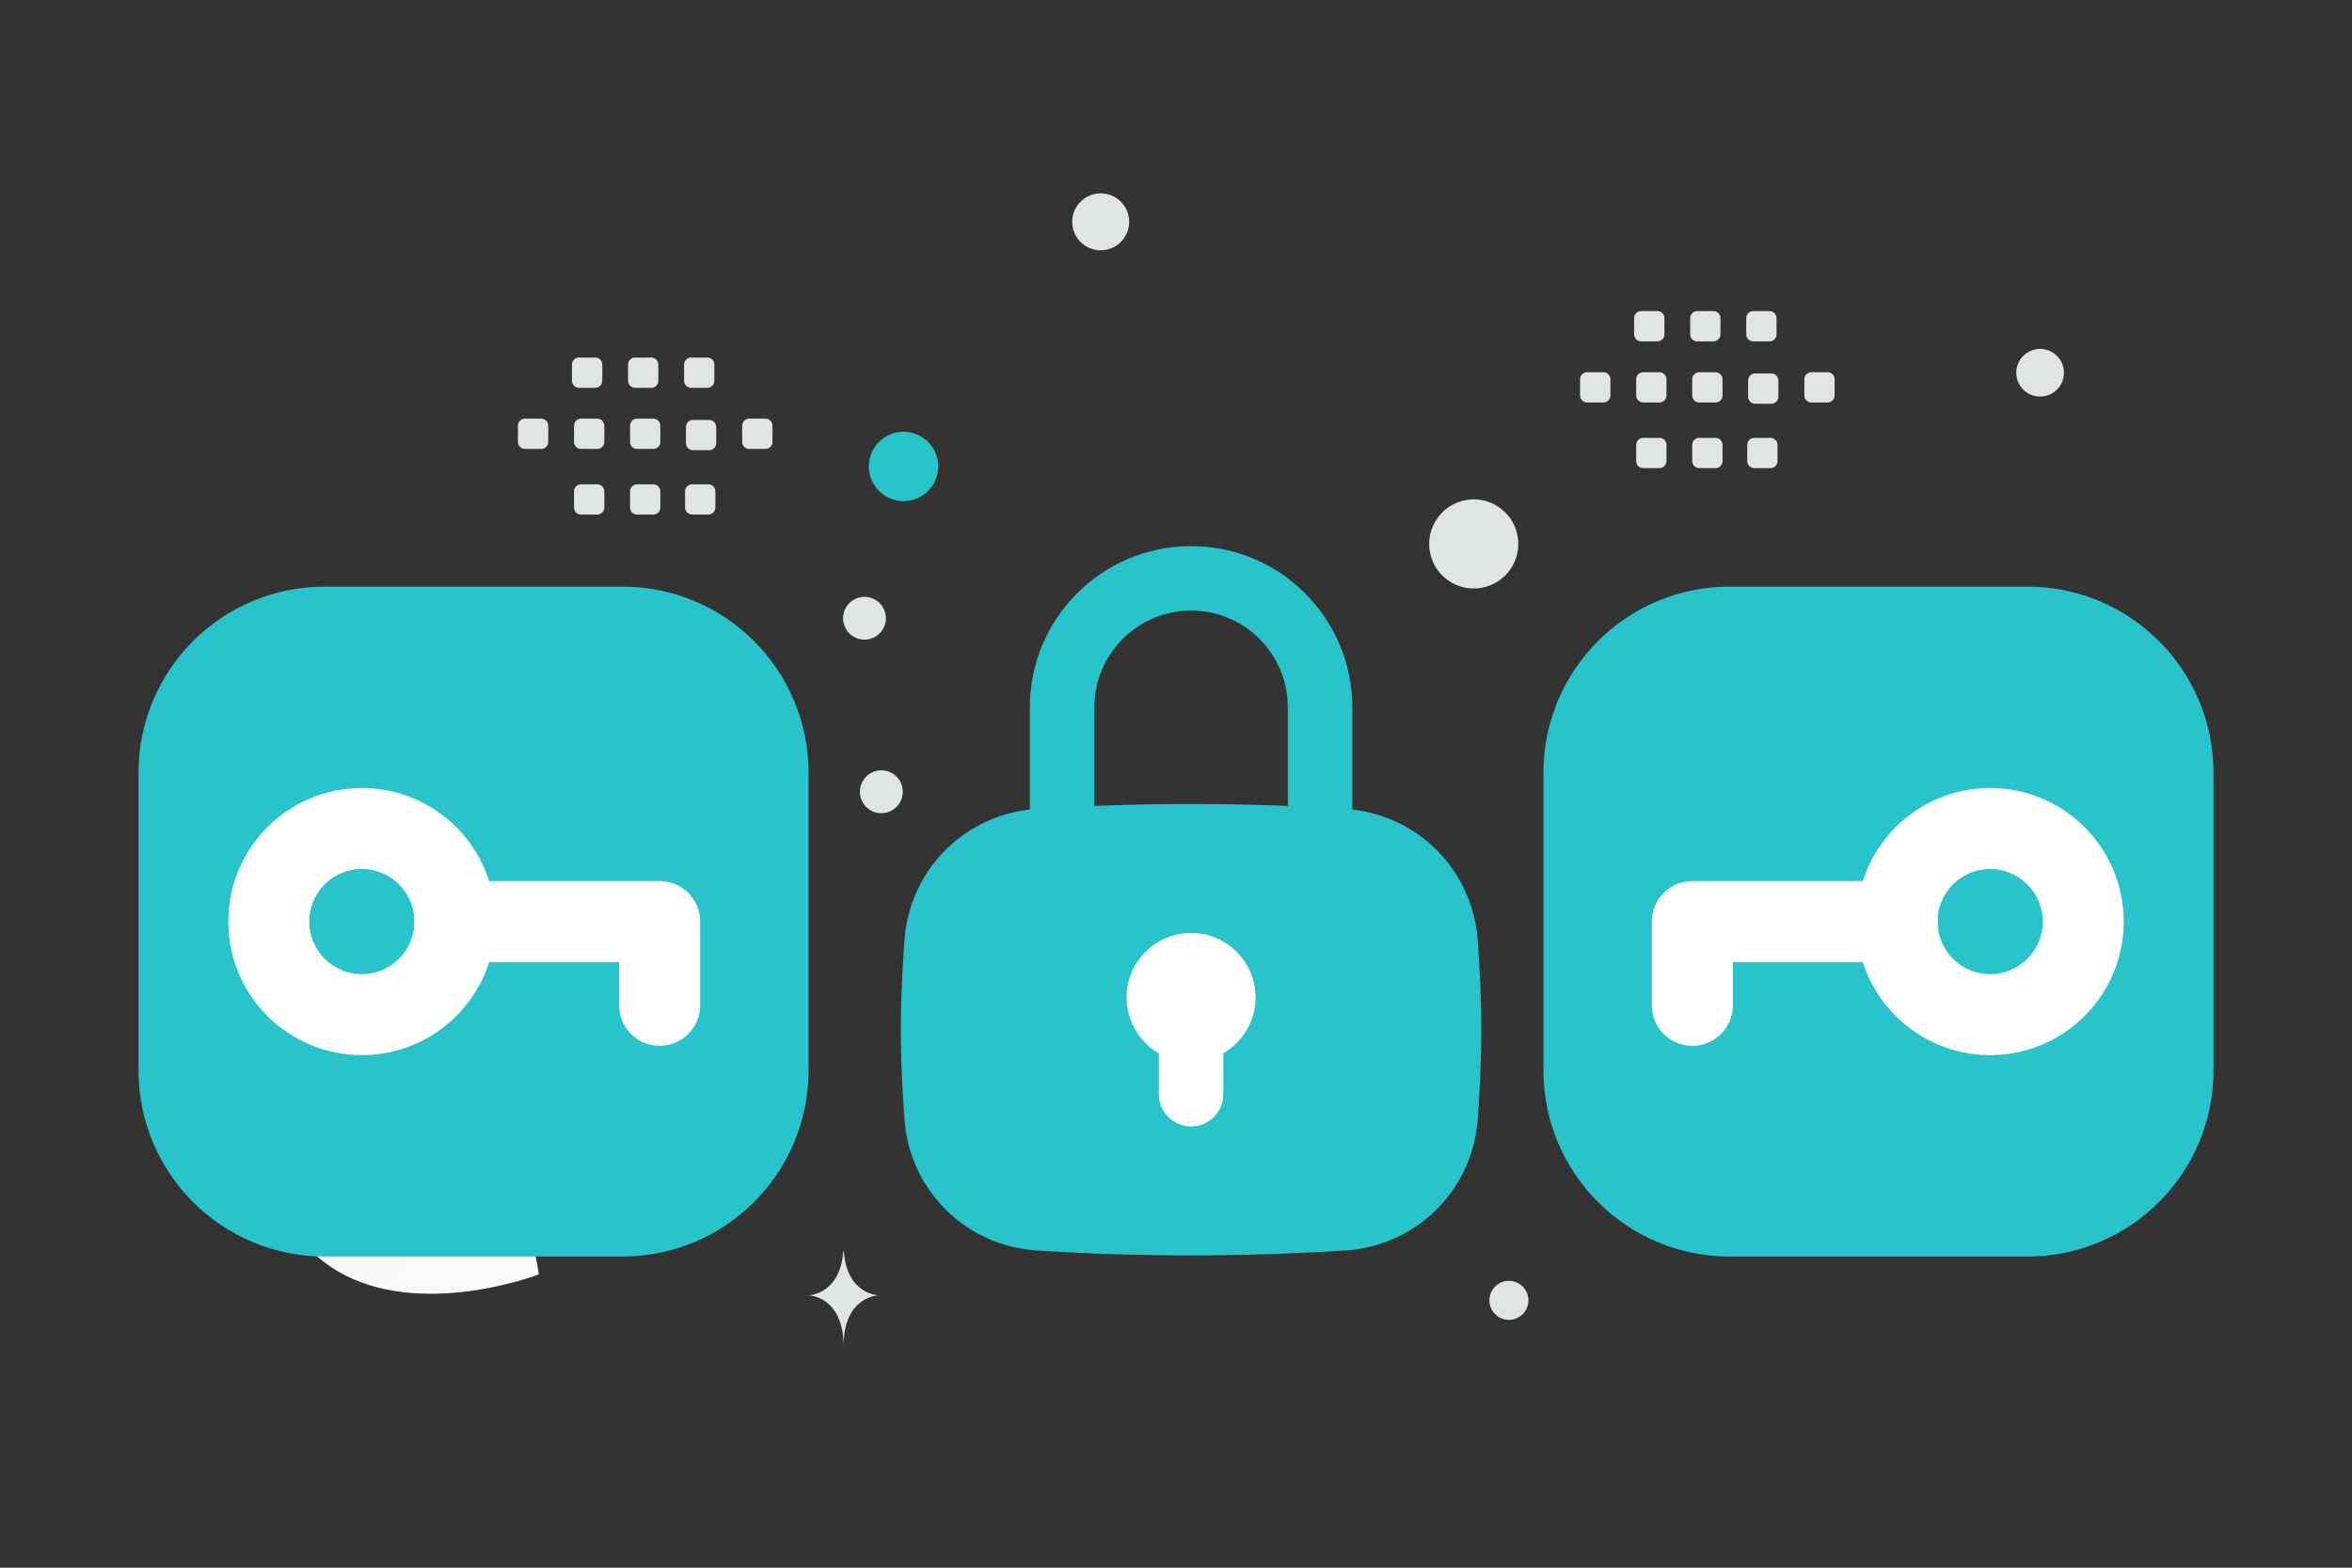<svg width="900" height="600" viewBox="0 0 900 600" fill="none" xmlns="http://www.w3.org/2000/svg"><rect x="0" y="0" width="900" height="600" fill="#333333" stroke="none"/><path fill="transparent" d="M0 0h900v600H0z"/><path d="M687.978 350.595c-24.306 12.057-56.566-3.446-56.566-3.446s7.17-35.045 31.489-47.085c24.306-12.057 56.553 3.429 56.553 3.429s-7.17 35.045-31.476 47.102z" fill="url(#a)"/><path d="M128.858 486.311c31.759 19.034 77.322 1.438 77.322 1.438s-5.957-48.448-37.735-67.461c-31.758-19.034-77.302-1.46-77.302-1.46s5.957 48.449 37.715 67.483z" fill="url(#b)"/><circle cx="345.738" cy="178.521" r="13.271" transform="rotate(180 345.738 178.521)" fill="#29c3cb"/><circle cx="268.385" cy="265.082" r="14.931" transform="rotate(180 268.385 265.082)" fill="#29c3cb"/><circle r="5.806" transform="matrix(-1 0 0 1 654.428 242.024)" fill="#29c3cb"/><circle r="7.465" transform="matrix(-1 0 0 1 577.392 497.684)" fill="#E1E4E5"/><circle r="10.783" transform="matrix(-1 0 0 1 166.134 423.593)" fill="#E1E4E5"/><circle r="8.207" transform="matrix(-1 0 0 1 337.246 303.027)" fill="#E1E4E5"/><circle r="9.124" transform="matrix(-1 0 0 1 780.653 142.663)" fill="#E1E4E5"/><circle r="8.193" transform="scale(1 -1) rotate(-75 11.216 -333.866)" fill="#E1E4E5"/><circle r="10.9" transform="matrix(-1 0 0 1 421.18 84.9)" fill="#E1E4E5"/><ellipse rx="8.385" ry="6.708" transform="matrix(-1 0 0 1 746.5 357.841)" fill="#E1E4E5"/><circle r="17.052" transform="scale(1 -1) rotate(-75 146.31 -471.556)" fill="#E1E4E5"/><path d="M810.084 311.516h.22c1.299 18.403 14.985 18.686 14.985 18.686s-15.092.295-15.092 21.56c0-21.265-15.092-21.56-15.092-21.56s13.68-.283 14.979-18.686zm-487.397 167.33h.195c1.152 16.656 13.297 16.913 13.297 16.913s-13.392.266-13.392 19.512c0-19.246-13.392-19.512-13.392-19.512s12.14-.257 13.292-16.913z" fill="#E1E4E5"/><path fill-rule="evenodd" clip-rule="evenodd" d="M238.175 224.518H124.221C84.887 224.518 53 256.405 53 295.739v113.954c0 39.334 31.887 71.221 71.221 71.221h113.954c39.334 0 71.221-31.887 71.221-71.221V295.739c0-39.334-31.887-71.221-71.221-71.221z" fill="#29c3cb"/><circle cx="138.465" cy="352.712" r="35.611" stroke="#fff" stroke-width="31" stroke-linecap="round" stroke-linejoin="round"/><path d="M174.074 352.712h78.343v32.049" stroke="#fff" stroke-width="31" stroke-linecap="round" stroke-linejoin="round"/><path fill-rule="evenodd" clip-rule="evenodd" d="M661.825 224.518h113.954c39.334 0 71.221 31.887 71.221 71.221v113.954c0 39.334-31.887 71.221-71.221 71.221H661.825c-39.334 0-71.221-31.887-71.221-71.221V295.739c0-39.334 31.887-71.221 71.221-71.221z" fill="#29c3cb"/><circle r="35.611" transform="matrix(-1 0 0 1 761.535 352.712)" stroke="#fff" stroke-width="31" stroke-linecap="round" stroke-linejoin="round"/><path d="M725.926 352.712h-78.343v32.049" stroke="#fff" stroke-width="31" stroke-linecap="round" stroke-linejoin="round"/><path fill="#29c3cb" d="M367.995 328.782h174.67v132.111h-174.67z"/><path fill-rule="evenodd" clip-rule="evenodd" d="M455.773 332.402c-21.872 0-41.356.797-57.274 1.809-15.099.96-26.709 12.48-27.793 27.472-.771 10.665-1.307 21.903-1.307 32.415 0 10.513.536 21.75 1.307 32.416 1.084 14.992 12.694 26.512 27.793 27.472a907.346 907.346 0 0 0 57.274 1.808c21.872 0 41.355-.796 57.274-1.808 15.099-.96 26.709-12.48 27.792-27.473.771-10.665 1.308-21.902 1.308-32.415 0-10.512-.537-21.75-1.308-32.415-1.083-14.992-12.693-26.512-27.792-27.472a907.294 907.294 0 0 0-57.274-1.809zm-58.839-22.82c-27.366 1.74-48.865 22.973-50.842 50.322-.798 11.039-1.372 22.903-1.372 34.194 0 11.291.574 23.156 1.372 34.195 1.977 27.349 23.476 48.582 50.842 50.321a931.453 931.453 0 0 0 58.839 1.859c22.464 0 42.474-.818 58.839-1.859 27.365-1.739 48.865-22.972 50.842-50.321.797-11.039 1.371-22.904 1.371-34.195s-.574-23.155-1.371-34.194c-1.977-27.349-23.477-48.582-50.842-50.322a932.285 932.285 0 0 0-117.678 0z" fill="#29c3cb"/><path fill-rule="evenodd" clip-rule="evenodd" d="M468.112 403.136c7.376-4.267 12.339-12.243 12.339-21.377 0-13.63-11.049-24.678-24.678-24.678-13.63 0-24.679 11.048-24.679 24.678 0 9.134 4.963 17.11 12.339 21.377v15.64c0 6.815 5.525 12.34 12.34 12.34 6.814 0 12.339-5.525 12.339-12.34v-15.64z" fill="#fff"/><path fill-rule="evenodd" clip-rule="evenodd" d="M394.077 270.706c0-34.074 27.622-61.696 61.696-61.696 34.073 0 61.695 27.622 61.695 61.696v49.357c0 6.815-5.524 12.339-12.339 12.339-6.814 0-12.339-5.524-12.339-12.339v-49.357c0-20.444-16.573-37.017-37.017-37.017-20.445 0-37.018 16.573-37.018 37.017v49.357c0 6.815-5.524 12.339-12.339 12.339s-12.339-5.524-12.339-12.339v-49.357z" fill="#29c3cb"/><path fill-rule="evenodd" clip-rule="evenodd" d="M292.886 171.82H286.7a2.703 2.703 0 0 1-2.7-2.7v-6.185c0-1.496 1.217-2.7 2.7-2.7h6.186a2.71 2.71 0 0 1 2.699 2.7v6.185c.013 1.483-1.204 2.7-2.699 2.7zm-21.522.486h-6.185a2.71 2.71 0 0 1-2.7-2.7v-6.185c0-1.496 1.217-2.7 2.7-2.7h6.185a2.71 2.71 0 0 1 2.7 2.7v6.185a2.71 2.71 0 0 1-2.7 2.7zm-21.382-.486h-6.186a2.71 2.71 0 0 1-2.699-2.7v-6.185c0-1.496 1.216-2.7 2.699-2.7h6.186a2.71 2.71 0 0 1 2.7 2.7v6.185c.012 1.483-1.205 2.7-2.7 2.7zm-21.447 0h-6.185a2.71 2.71 0 0 1-2.7-2.7v-6.185c0-1.496 1.217-2.7 2.7-2.7h6.185a2.713 2.713 0 0 1 2.713 2.7v6.185c-.013 1.483-1.23 2.7-2.713 2.7zm-21.446 0h-6.185a2.712 2.712 0 0 1-2.712-2.7v-6.185c0-1.496 1.216-2.7 2.712-2.7h6.185a2.71 2.71 0 0 1 2.7 2.7v6.185a2.71 2.71 0 0 1-2.7 2.7zm63.565-23.384h-6.185a2.71 2.71 0 0 1-2.7-2.699v-6.198a2.71 2.71 0 0 1 2.7-2.7h6.185c1.496 0 2.7 1.217 2.7 2.7v6.185a2.696 2.696 0 0 1-2.7 2.712zm-21.446 0h-6.185a2.71 2.71 0 0 1-2.7-2.699v-6.198a2.71 2.71 0 0 1 2.7-2.7h6.185a2.71 2.71 0 0 1 2.7 2.7v6.185a2.696 2.696 0 0 1-2.7 2.712zm-21.445 0h-6.186a2.712 2.712 0 0 1-2.712-2.699v-6.198c0-1.483 1.217-2.7 2.712-2.7h6.186a2.71 2.71 0 0 1 2.7 2.7v6.185a2.712 2.712 0 0 1-2.7 2.712zm22.219 48.508h-6.186a2.71 2.71 0 0 1-2.699-2.7v-6.185c0-1.496 1.216-2.7 2.699-2.7h6.186a2.71 2.71 0 0 1 2.7 2.7v6.185c.012 1.483-1.205 2.7-2.7 2.7zm21.058 0h-6.185a2.71 2.71 0 0 1-2.7-2.7v-6.185c0-1.496 1.217-2.7 2.7-2.7h6.185a2.71 2.71 0 0 1 2.7 2.7v6.185c.013 1.483-1.204 2.7-2.7 2.7zm-42.505 0h-6.185a2.71 2.71 0 0 1-2.7-2.7v-6.185c0-1.496 1.217-2.7 2.7-2.7h6.185a2.713 2.713 0 0 1 2.713 2.7v6.185c-.013 1.483-1.23 2.7-2.713 2.7zm470.789-42.898h-6.185a2.702 2.702 0 0 1-2.7-2.699v-6.186c0-1.495 1.217-2.7 2.7-2.7h6.185a2.71 2.71 0 0 1 2.7 2.7v6.186c.012 1.482-1.204 2.699-2.7 2.699zm-21.522.486h-6.185a2.71 2.71 0 0 1-2.7-2.7v-6.185c0-1.496 1.217-2.7 2.7-2.7h6.185a2.71 2.71 0 0 1 2.7 2.7v6.185a2.71 2.71 0 0 1-2.7 2.7zm-21.382-.486h-6.186a2.71 2.71 0 0 1-2.699-2.699v-6.186c0-1.495 1.216-2.7 2.699-2.7h6.186a2.71 2.71 0 0 1 2.7 2.7v6.186c.012 1.482-1.205 2.699-2.7 2.699zm-21.446 0h-6.185a2.71 2.71 0 0 1-2.7-2.699v-6.186c0-1.495 1.217-2.7 2.7-2.7h6.185a2.712 2.712 0 0 1 2.712 2.7v6.186a2.728 2.728 0 0 1-2.712 2.699zm-21.446 0h-6.186a2.713 2.713 0 0 1-2.712-2.699v-6.186c0-1.495 1.217-2.7 2.712-2.7h6.186a2.71 2.71 0 0 1 2.699 2.7v6.186a2.71 2.71 0 0 1-2.699 2.699zm63.564-23.384h-6.186a2.709 2.709 0 0 1-2.699-2.699v-6.198a2.71 2.71 0 0 1 2.699-2.7h6.186a2.702 2.702 0 0 1 2.699 2.7v6.185a2.696 2.696 0 0 1-2.699 2.712zm-21.446 0h-6.185a2.71 2.71 0 0 1-2.7-2.699v-6.198a2.71 2.71 0 0 1 2.7-2.7h6.185a2.71 2.71 0 0 1 2.7 2.7v6.185a2.696 2.696 0 0 1-2.7 2.712zm-21.446 0h-6.185a2.712 2.712 0 0 1-2.712-2.699v-6.198c0-1.483 1.217-2.7 2.712-2.7h6.185a2.71 2.71 0 0 1 2.7 2.7v6.185a2.712 2.712 0 0 1-2.7 2.712zm22.22 48.508h-6.186a2.71 2.71 0 0 1-2.699-2.7v-6.185c0-1.496 1.216-2.7 2.699-2.7h6.186a2.71 2.71 0 0 1 2.7 2.7v6.185c.012 1.483-1.205 2.7-2.7 2.7zm21.058 0h-6.185a2.71 2.71 0 0 1-2.7-2.7v-6.185c0-1.496 1.217-2.7 2.7-2.7h6.185a2.71 2.71 0 0 1 2.7 2.7v6.185c.013 1.483-1.204 2.7-2.7 2.7zm-42.504 0h-6.185a2.71 2.71 0 0 1-2.7-2.7v-6.185c0-1.496 1.217-2.7 2.7-2.7h6.185a2.712 2.712 0 0 1 2.712 2.7v6.185c-.012 1.483-1.229 2.7-2.712 2.7z" fill="#E1E4E5"/><defs><linearGradient id="a" x1="594.641" y1="388.204" x2="795.117" y2="229.627" gradientUnits="userSpaceOnUse"><stop stop-color="#fff"/><stop offset="1" stop-color="#EEE"/></linearGradient><linearGradient id="b" x1="251.755" y1="547.581" x2="-3.784" y2="310.151" gradientUnits="userSpaceOnUse"><stop stop-color="#fff"/><stop offset="1" stop-color="#EEE"/></linearGradient></defs></svg>